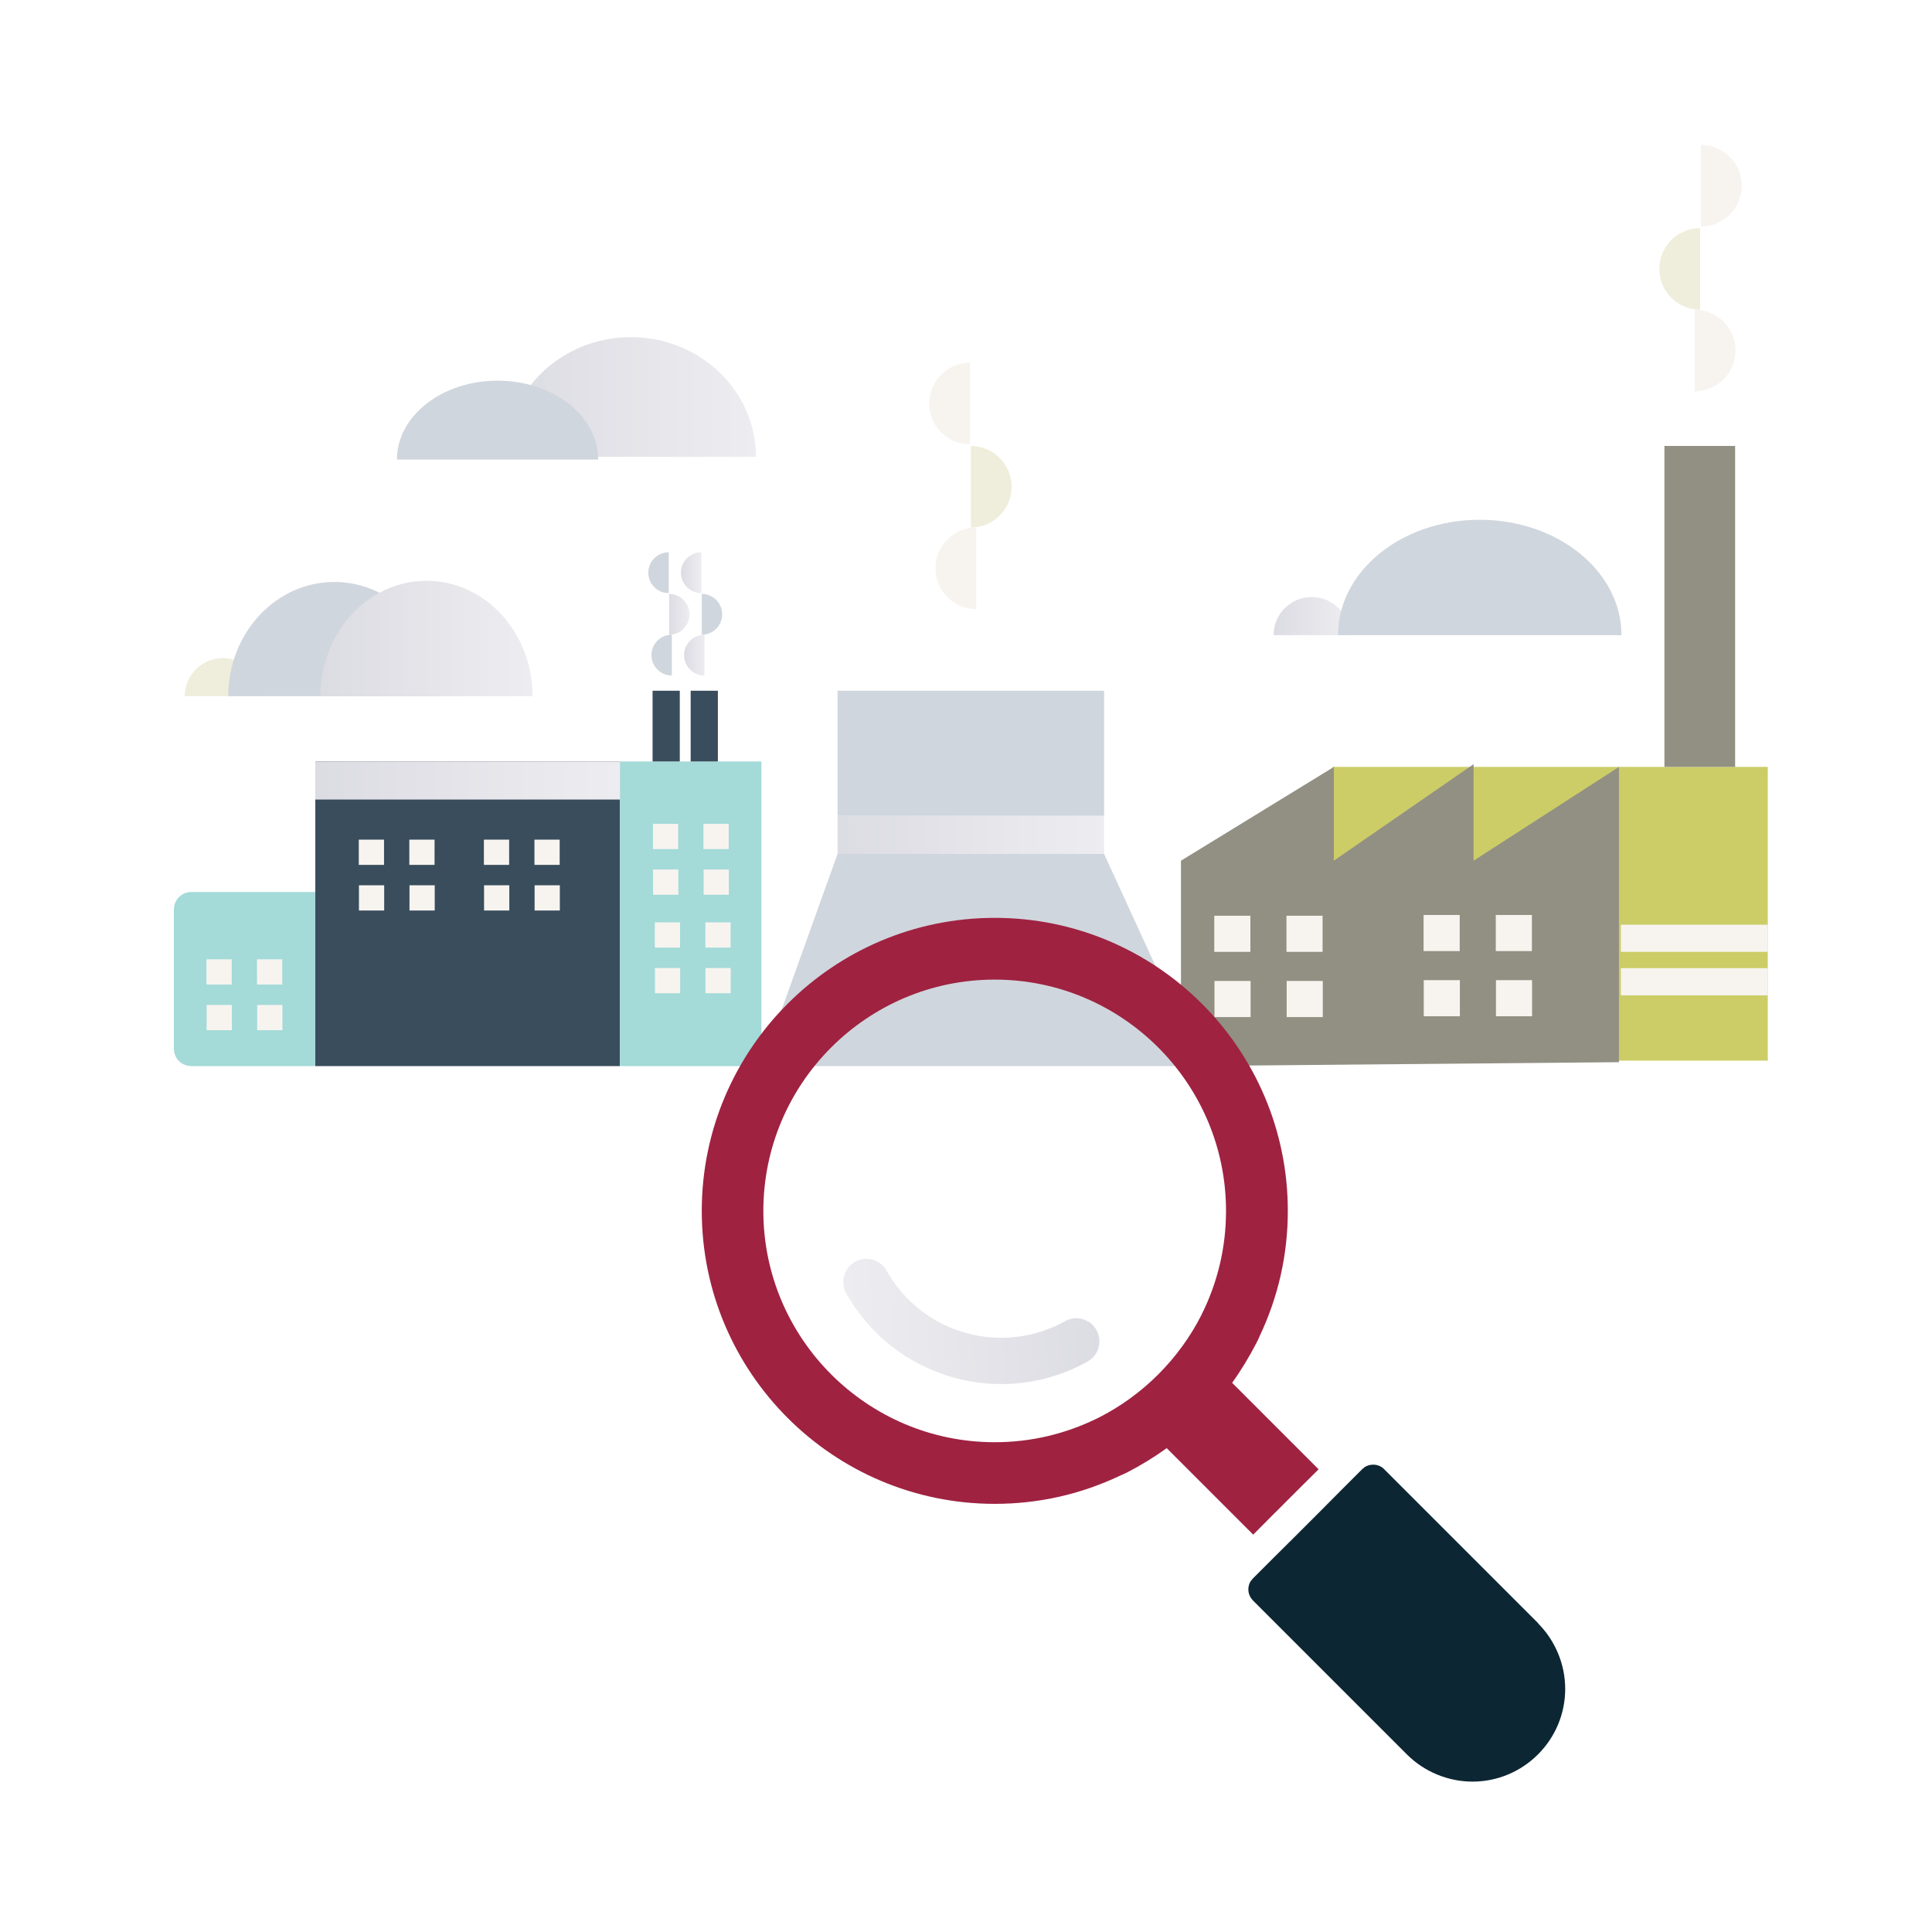 <svg width="200" height="200" viewBox="0 0 200 200" fill="none" xmlns="http://www.w3.org/2000/svg">
<rect width="200" height="200" fill="white"/>
<g clip-path="url(#clip0_116_1080)">
<path d="M32.529 92.342H19.802C18.807 92.342 18 93.148 18 94.144V108.56C18 109.555 18.807 110.362 19.802 110.362H32.529C33.524 110.362 34.331 109.555 34.331 108.56V94.144C34.331 93.148 33.524 92.342 32.529 92.342Z" fill="#A4DAD8"/>
<path d="M64.177 78.826H32.642V110.362H64.177V78.826Z" fill="#394D5C"/>
<path d="M78.819 78.826H64.177V110.362H78.819V78.826Z" fill="#A4DAD8"/>
<path d="M70.372 71.505H67.556V78.826H70.372V71.505Z" fill="#394D5C"/>
<path d="M74.314 71.505H71.498V78.826H74.314V71.505Z" fill="#394D5C"/>
<path d="M101.063 63.058C98.732 63.058 96.84 61.166 96.84 58.835C96.84 56.503 98.732 54.611 101.063 54.611" fill="#F7F4F0"/>
<path d="M100.5 46.164C102.831 46.164 104.724 48.056 104.724 50.388C104.724 52.719 102.831 54.611 100.5 54.611" fill="#EFEEDC"/>
<path d="M100.416 45.995C98.084 45.995 96.192 44.103 96.192 41.772C96.192 39.44 98.084 37.548 100.416 37.548" fill="#F7F4F0"/>
<path d="M52.352 47.29C52.352 40.448 58.152 34.901 65.304 34.901C72.456 34.901 78.256 40.448 78.256 47.29" fill="url(#paint0_linear_116_1080)"/>
<path d="M41.089 47.572C41.089 43.061 45.752 39.407 51.507 39.407C57.262 39.407 61.925 43.061 61.925 47.572" fill="#D0D6DD"/>
<path d="M69.55 69.929C68.384 69.929 67.438 68.983 67.438 67.817C67.438 66.651 68.384 65.705 69.55 65.705" fill="#D0D6DD"/>
<path d="M69.268 61.482C70.434 61.482 71.38 62.428 71.38 63.593C71.38 64.759 70.434 65.705 69.268 65.705" fill="url(#paint1_linear_116_1080)"/>
<path d="M69.223 61.397C68.058 61.397 67.111 60.451 67.111 59.285C67.111 58.12 68.058 57.174 69.223 57.174" fill="#D0D6DD"/>
<path d="M72.929 69.929C71.763 69.929 70.817 68.983 70.817 67.817C70.817 66.651 71.763 65.705 72.929 65.705" fill="url(#paint2_linear_116_1080)"/>
<path d="M72.647 61.482C73.813 61.482 74.759 62.428 74.759 63.593C74.759 64.759 73.813 65.705 72.647 65.705" fill="#D0D6DD"/>
<path d="M72.602 61.397C71.436 61.397 70.49 60.451 70.49 59.285C70.49 58.12 71.436 57.174 72.602 57.174" fill="url(#paint3_linear_116_1080)"/>
<path d="M19.126 72.069C19.126 69.889 20.889 68.127 23.068 68.127C25.248 68.127 27.01 69.889 27.01 72.069" fill="#EFEEDC"/>
<path d="M23.631 72.069C23.631 65.536 28.548 60.243 34.613 60.243C40.678 60.243 45.594 65.536 45.594 72.069" fill="#D0D6DD"/>
<path d="M33.171 72.069C33.171 65.469 38.087 60.124 44.152 60.124C50.217 60.124 55.133 65.474 55.133 72.069" fill="url(#paint4_linear_116_1080)"/>
<path d="M183 79.389H137.949V109.799H183V79.389Z" fill="#CCCD67"/>
<path d="M122.254 89.098L138.078 79.395V89.098L152.545 79.108V89.098L167.592 79.395V109.957L122.254 110.362V89.098Z" fill="#929083"/>
<path d="M183 95.721H167.795V98.536H183V95.721Z" fill="#F7F4F0"/>
<path d="M183 100.226H167.795V103.041H183V100.226Z" fill="#F7F4F0"/>
<path d="M179.621 46.164H172.3V79.389H179.621V46.164Z" fill="#929083"/>
<path d="M175.431 40.51C177.763 40.51 179.655 38.618 179.655 36.287C179.655 33.955 177.763 32.063 175.431 32.063" fill="#F7F4F0"/>
<path d="M175.995 23.616C173.663 23.616 171.771 25.508 171.771 27.84C171.771 30.171 173.663 32.063 175.995 32.063" fill="#EFEEDC"/>
<path d="M176.079 23.447C178.41 23.447 180.303 21.555 180.303 19.224C180.303 16.892 178.41 15 176.079 15" fill="#F7F4F0"/>
<path d="M131.844 65.75C131.844 63.571 133.607 61.808 135.786 61.808C137.966 61.808 139.728 63.571 139.728 65.75" fill="url(#paint5_linear_116_1080)"/>
<path d="M138.512 65.75C138.512 59.15 145.078 53.806 153.182 53.806C161.285 53.806 167.852 59.156 167.852 65.75" fill="#D0D6DD"/>
<path d="M125.701 94.797H129.44V98.536H125.701V94.797Z" fill="#F7F4F0"/>
<path d="M133.173 94.797H136.913V98.536H133.173V94.797Z" fill="#F7F4F0"/>
<path d="M125.723 101.549H129.462V105.288H125.723V101.549Z" fill="#F7F4F0"/>
<path d="M133.196 101.549H136.935V105.288H133.196V101.549Z" fill="#F7F4F0"/>
<path d="M147.37 94.718H151.109V98.457H147.37V94.718Z" fill="#F7F4F0"/>
<path d="M154.843 94.718H158.582V98.457H154.843V94.718Z" fill="#F7F4F0"/>
<path d="M147.387 101.464H151.126V105.204H147.387V101.464Z" fill="#F7F4F0"/>
<path d="M154.86 101.464H158.599V105.204H154.86V101.464Z" fill="#F7F4F0"/>
<path d="M114.297 71.505H86.703V84.458H114.297V71.505Z" fill="#D0D6DD"/>
<path d="M114.297 84.458H86.703V88.4H114.297V84.458Z" fill="url(#paint6_linear_116_1080)"/>
<path d="M78.819 110.362H124.371L114.297 88.4H86.703L78.819 110.362Z" fill="#D0D6DD"/>
<path d="M67.59 85.285H70.203V87.898H67.59V85.285Z" fill="#F7F4F0"/>
<path d="M72.822 85.285H75.435V87.898H72.822V85.285Z" fill="#F7F4F0"/>
<path d="M67.607 90.01H70.22V92.623H67.607V90.01Z" fill="#F7F4F0"/>
<path d="M72.839 90.01H75.451V92.623H72.839V90.01Z" fill="#F7F4F0"/>
<path d="M67.787 95.484H70.4V98.097H67.787V95.484Z" fill="#F7F4F0"/>
<path d="M73.019 95.484H75.632V98.097H73.019V95.484Z" fill="#F7F4F0"/>
<path d="M67.799 100.209H70.411V102.822H67.799V100.209Z" fill="#F7F4F0"/>
<path d="M73.03 100.209H75.643V102.822H73.03V100.209Z" fill="#F7F4F0"/>
<path d="M37.141 86.919H39.754V89.532H37.141V86.919Z" fill="#F7F4F0"/>
<path d="M42.373 86.919H44.986V89.532H42.373V86.919Z" fill="#F7F4F0"/>
<path d="M37.158 91.643H39.771V94.256H37.158V91.643Z" fill="#F7F4F0"/>
<path d="M42.39 91.643H45.003V94.256H42.39V91.643Z" fill="#F7F4F0"/>
<path d="M50.093 86.919H52.706V89.532H50.093V86.919Z" fill="#F7F4F0"/>
<path d="M55.325 86.919H57.938V89.532H55.325V86.919Z" fill="#F7F4F0"/>
<path d="M50.11 91.643H52.723V94.256H50.11V91.643Z" fill="#F7F4F0"/>
<path d="M55.342 91.643H57.955V94.256H55.342V91.643Z" fill="#F7F4F0"/>
<path d="M21.373 99.308H23.986V101.921H21.373V99.308Z" fill="#F7F4F0"/>
<path d="M26.605 99.308H29.218V101.921H26.605V99.308Z" fill="#F7F4F0"/>
<path d="M21.39 104.032H24.003V106.645H21.39V104.032Z" fill="#F7F4F0"/>
<path d="M26.622 104.032H29.235V106.645H26.622V104.032Z" fill="#F7F4F0"/>
<path d="M64.177 78.826H32.642V82.768H64.177V78.826Z" fill="url(#paint7_linear_116_1080)"/>
<path d="M131.98 156.607L134.232 154.355L136.502 152.102L127.548 143.148C128.471 141.87 129.321 140.468 130.087 138.981C130.2 138.756 130.313 138.547 130.391 138.328C132.323 134.256 133.314 129.897 133.314 125.347C133.314 108.616 119.714 95.016 102.978 95.016C86.241 95.016 72.647 108.616 72.647 125.347C72.647 142.078 86.247 155.678 102.978 155.678C107.528 155.678 111.887 154.687 115.958 152.755C116.183 152.66 116.403 152.564 116.662 152.434C118.115 151.685 119.506 150.835 120.779 149.911L129.733 158.865L131.985 156.596L131.98 156.607ZM124.366 136.137C122.068 140.67 118.301 144.438 113.762 146.741C110.377 148.43 106.756 149.298 102.972 149.298C89.767 149.298 79.022 138.553 79.022 125.353C79.022 112.153 89.767 101.408 102.972 101.408C116.178 101.408 126.917 112.153 126.917 125.353C126.917 129.137 126.055 132.764 124.36 136.143L124.366 136.137Z" fill="#9F2241"/>
<path d="M159.235 168.039L143.287 152.091C143.209 152.012 143.13 151.944 143.045 151.882C142.505 151.533 141.801 151.533 141.254 151.882C141.221 151.916 141.176 151.944 141.142 151.995C141.097 152.012 141.063 152.04 141.012 152.091L138.743 154.36L136.49 156.63L134.238 158.882L131.968 161.135L129.699 163.404C129.654 163.449 129.62 163.483 129.603 163.534C129.558 163.568 129.524 163.613 129.49 163.646C129.107 164.238 129.141 165.02 129.603 165.561C129.637 165.595 129.665 165.64 129.699 165.674L145.647 181.622C147.438 183.413 149.91 184.432 152.433 184.432C157.715 184.432 162.029 180.124 162.029 174.836C162.029 172.313 161.009 169.841 159.219 168.05L159.235 168.039Z" fill="#0D2633"/>
<path d="M112.585 140.946C113.165 140.625 113.554 140.096 113.723 139.51C113.891 138.925 113.83 138.266 113.509 137.691C112.861 136.537 111.408 136.126 110.248 136.768C103.716 140.417 95.432 138.074 91.783 131.542C91.135 130.387 89.682 129.976 88.522 130.618C87.368 131.266 86.957 132.724 87.599 133.879C92.537 142.715 103.744 145.885 112.579 140.952L112.585 140.946Z" fill="url(#paint8_linear_116_1080)"/>
</g>
<defs>
<linearGradient id="paint0_linear_116_1080" x1="52.352" y1="41.096" x2="78.256" y2="41.096" gradientUnits="userSpaceOnUse">
<stop offset="0.01" stop-color="#DCDCE3"/>
<stop offset="1" stop-color="#EDEDF1"/>
</linearGradient>
<linearGradient id="paint1_linear_116_1080" x1="69.268" y1="63.593" x2="71.38" y2="63.593" gradientUnits="userSpaceOnUse">
<stop offset="0.01" stop-color="#DCDCE3"/>
<stop offset="1" stop-color="#EDEDF1"/>
</linearGradient>
<linearGradient id="paint2_linear_116_1080" x1="70.817" y1="67.817" x2="72.929" y2="67.817" gradientUnits="userSpaceOnUse">
<stop offset="0.01" stop-color="#DCDCE3"/>
<stop offset="1" stop-color="#EDEDF1"/>
</linearGradient>
<linearGradient id="paint3_linear_116_1080" x1="70.49" y1="59.285" x2="72.602" y2="59.285" gradientUnits="userSpaceOnUse">
<stop offset="0.01" stop-color="#DCDCE3"/>
<stop offset="1" stop-color="#EDEDF1"/>
</linearGradient>
<linearGradient id="paint4_linear_116_1080" x1="33.171" y1="66.094" x2="55.133" y2="66.094" gradientUnits="userSpaceOnUse">
<stop offset="0.01" stop-color="#DCDCE3"/>
<stop offset="1" stop-color="#EDEDF1"/>
</linearGradient>
<linearGradient id="paint5_linear_116_1080" x1="131.844" y1="63.779" x2="139.728" y2="63.779" gradientUnits="userSpaceOnUse">
<stop offset="0.01" stop-color="#DCDCE3"/>
<stop offset="1" stop-color="#EDEDF1"/>
</linearGradient>
<linearGradient id="paint6_linear_116_1080" x1="86.703" y1="86.429" x2="114.297" y2="86.429" gradientUnits="userSpaceOnUse">
<stop offset="0.01" stop-color="#DCDCE3"/>
<stop offset="1" stop-color="#EDEDF1"/>
</linearGradient>
<linearGradient id="paint7_linear_116_1080" x1="32.642" y1="80.797" x2="64.177" y2="80.797" gradientUnits="userSpaceOnUse">
<stop offset="0.01" stop-color="#DCDCE3"/>
<stop offset="1" stop-color="#EDEDF1"/>
</linearGradient>
<linearGradient id="paint8_linear_116_1080" x1="113.537" y1="135.413" x2="87.7" y2="137.564" gradientUnits="userSpaceOnUse">
<stop offset="0.01" stop-color="#DCDCE3"/>
<stop offset="1" stop-color="#EDEDF1"/>
</linearGradient>
<clipPath id="clip0_116_1080">
<rect width="165" height="169.415" fill="white" transform="translate(18 15)"/>
</clipPath>
</defs>
</svg>
